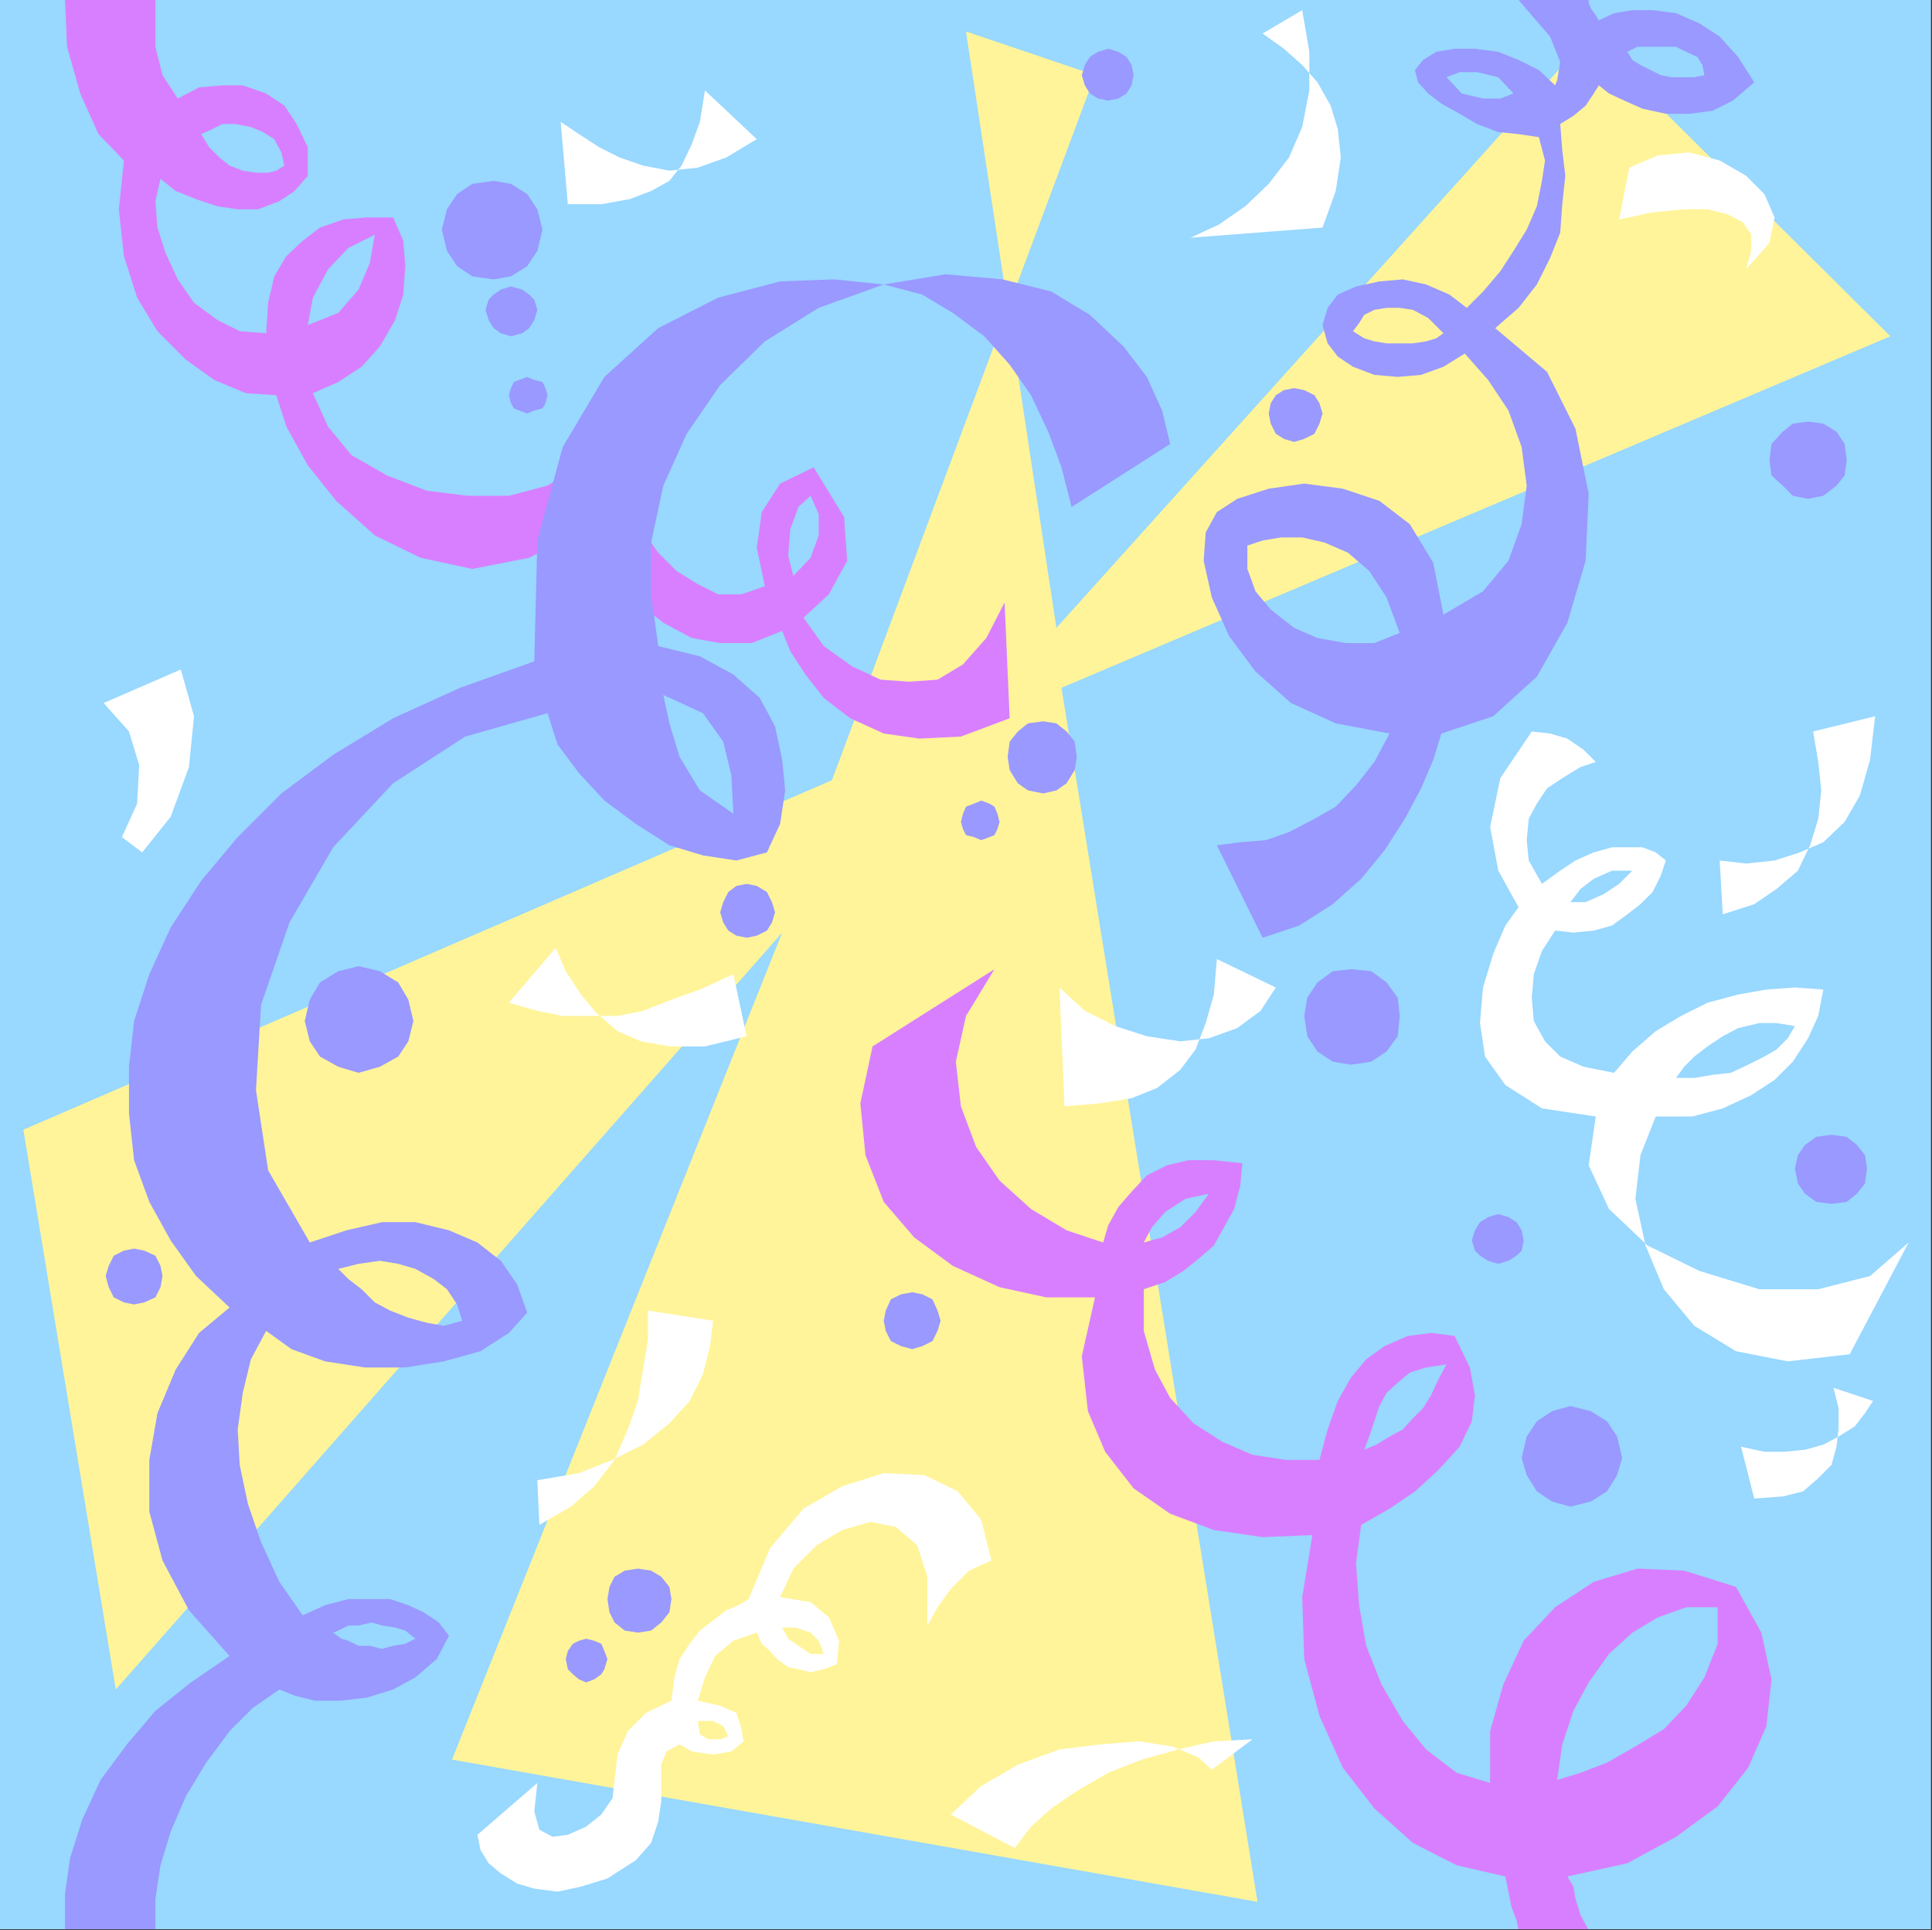 <?xml version="1.0" encoding="UTF-8" standalone="no"?>
<svg
   xmlns:ooo="http://xml.openoffice.org/svg/export"
   xmlns:dc="http://purl.org/dc/elements/1.1/"
   xmlns:cc="http://creativecommons.org/ns#"
   xmlns:rdf="http://www.w3.org/1999/02/22-rdf-syntax-ns#"
   xmlns:svg="http://www.w3.org/2000/svg"
   xmlns="http://www.w3.org/2000/svg"
   xmlns:sodipodi="http://sodipodi.sourceforge.net/DTD/sodipodi-0.dtd"
   xmlns:inkscape="http://www.inkscape.org/namespaces/inkscape"
   version="1.2"
   width="19.02mm"
   height="19mm"
   viewBox="0 0 1902 1900"
   preserveAspectRatio="xMidYMid"
   xml:space="preserve"
   id="svg143"
   sodipodi:docname="tparty1.svg"
   style="fill-rule:evenodd;stroke-width:28.222;stroke-linejoin:round"
   inkscape:version="0.92.5 (2060ec1f9f, 2020-04-08)"><rect x="0" y="0" width="1902" height="1900" fill="#333333" stroke="none"/><sodipodi:namedview
   pagecolor="#ffffff"
   bordercolor="#666666"
   borderopacity="1"
   objecttolerance="10"
   gridtolerance="10"
   guidetolerance="10"
   inkscape:pageopacity="0"
   inkscape:pageshadow="2"
   inkscape:window-width="664"
   inkscape:window-height="487"
   id="namedview145"
   showgrid="false"
   inkscape:zoom="0.2102413"
   inkscape:cx="35.943308"
   inkscape:cy="35.90551"
   inkscape:window-x="0"
   inkscape:window-y="0"
   inkscape:window-maximized="0"
   inkscape:current-layer="svg143" />
 <defs
   class="ClipPathGroup"
   id="defs8">
  <clipPath
   id="presentation_clip_path"
   clipPathUnits="userSpaceOnUse">
   <rect
   x="0"
   y="0"
   width="21000"
   height="29700"
   id="rect2" />
  </clipPath>
  <clipPath
   id="presentation_clip_path_shrink"
   clipPathUnits="userSpaceOnUse">
   <rect
   x="21"
   y="29"
   width="20958"
   height="29641"
   id="rect5" />
  </clipPath>
 </defs>
 <defs
   class="TextShapeIndex"
   id="defs12">
  <g
   ooo:slide="id1"
   ooo:id-list="id3"
   id="g10" />
 </defs>
 <defs
   class="EmbeddedBulletChars"
   id="defs44">
  <g
   id="bullet-char-template-57356"
   transform="matrix(4.8828125e-4,0,0,-4.8828125e-4,0,0)">
   <path
   d="M 580,1141 1163,571 580,0 -4,571 Z"
   id="path14"
   inkscape:connector-curvature="0" />
  </g>
  <g
   id="bullet-char-template-57354"
   transform="matrix(4.8828125e-4,0,0,-4.8828125e-4,0,0)">
   <path
   d="M 8,1128 H 1137 V 0 H 8 Z"
   id="path17"
   inkscape:connector-curvature="0" />
  </g>
  <g
   id="bullet-char-template-10146"
   transform="matrix(4.8828125e-4,0,0,-4.8828125e-4,0,0)">
   <path
   d="M 174,0 602,739 174,1481 1456,739 Z M 1358,739 309,1346 659,739 Z"
   id="path20"
   inkscape:connector-curvature="0" />
  </g>
  <g
   id="bullet-char-template-10132"
   transform="matrix(4.8828125e-4,0,0,-4.8828125e-4,0,0)">
   <path
   d="M 2015,739 1276,0 H 717 l 543,543 H 174 v 393 h 1086 l -543,545 h 557 z"
   id="path23"
   inkscape:connector-curvature="0" />
  </g>
  <g
   id="bullet-char-template-10007"
   transform="matrix(4.8828125e-4,0,0,-4.8828125e-4,0,0)">
   <path
   d="m 0,-2 c -7,16 -16,29 -25,39 l 381,530 c -94,256 -141,385 -141,387 0,25 13,38 40,38 9,0 21,-2 34,-5 21,4 42,12 65,25 l 27,-13 111,-251 280,301 64,-25 24,25 c 21,-10 41,-24 62,-43 C 886,937 835,863 770,784 769,783 710,716 594,584 L 774,223 c 0,-27 -21,-55 -63,-84 l 16,-20 C 717,90 699,76 672,76 641,76 570,178 457,381 L 164,-76 c -22,-34 -53,-51 -92,-51 -42,0 -63,17 -64,51 -7,9 -10,24 -10,44 0,9 1,19 2,30 z"
   id="path26"
   inkscape:connector-curvature="0" />
  </g>
  <g
   id="bullet-char-template-10004"
   transform="matrix(4.8828125e-4,0,0,-4.8828125e-4,0,0)">
   <path
   d="M 285,-33 C 182,-33 111,30 74,156 52,228 41,333 41,471 c 0,78 14,145 41,201 34,71 87,106 158,106 53,0 88,-31 106,-94 l 23,-176 c 8,-64 28,-97 59,-98 l 735,706 c 11,11 33,17 66,17 42,0 63,-15 63,-46 V 965 c 0,-36 -10,-64 -30,-84 L 442,47 C 390,-6 338,-33 285,-33 Z"
   id="path29"
   inkscape:connector-curvature="0" />
  </g>
  <g
   id="bullet-char-template-9679"
   transform="matrix(4.8828125e-4,0,0,-4.8828125e-4,0,0)">
   <path
   d="M 813,0 C 632,0 489,54 383,161 276,268 223,411 223,592 c 0,181 53,324 160,431 106,107 249,161 430,161 179,0 323,-54 432,-161 108,-107 162,-251 162,-431 0,-180 -54,-324 -162,-431 C 1136,54 992,0 813,0 Z"
   id="path32"
   inkscape:connector-curvature="0" />
  </g>
  <g
   id="bullet-char-template-8226"
   transform="matrix(4.8828125e-4,0,0,-4.8828125e-4,0,0)">
   <path
   d="m 346,457 c -73,0 -137,26 -191,78 -54,51 -81,114 -81,188 0,73 27,136 81,188 54,52 118,78 191,78 73,0 134,-26 185,-79 51,-51 77,-114 77,-187 0,-75 -25,-137 -76,-188 -50,-52 -112,-78 -186,-78 z"
   id="path35"
   inkscape:connector-curvature="0" />
  </g>
  <g
   id="bullet-char-template-8211"
   transform="matrix(4.8828125e-4,0,0,-4.8828125e-4,0,0)">
   <path
   d="M -4,459 H 1135 V 606 H -4 Z"
   id="path38"
   inkscape:connector-curvature="0" />
  </g>
  <g
   id="bullet-char-template-61548"
   transform="matrix(4.8828125e-4,0,0,-4.8828125e-4,0,0)">
   <path
   d="m 173,740 c 0,163 58,303 173,419 116,115 255,173 419,173 163,0 302,-58 418,-173 116,-116 174,-256 174,-419 0,-163 -58,-303 -174,-418 C 1067,206 928,148 765,148 601,148 462,206 346,322 231,437 173,577 173,740 Z"
   id="path41"
   inkscape:connector-curvature="0" />
  </g>
 </defs>
 <g
   id="g49"
   transform="translate(-9549,-13900)">
  <g
   id="id2"
   class="Master_Slide">
   <g
   id="bg-id2"
   class="Background" />
   <g
   id="bo-id2"
   class="BackgroundObjects" />
  </g>
 </g>
 <g
   class="SlideGroup"
   id="g141"
   transform="translate(-9549,-13900)">
  <g
   id="g139">
   <g
   id="container-id1">
    <g
   id="id1"
   class="Slide"
   clip-path="url(#presentation_clip_path)">
     <g
   class="Page"
   id="g135">
      <g
   class="Graphic"
   id="g133">
       <g
   id="id3">
        <rect
   class="BoundingBox"
   x="9549"
   y="13900"
   width="1902"
   height="1900"
   id="rect51"
   style="fill:none;stroke:none" />
        <defs
   id="defs56">
         <clipPath
   id="clip_path_1"
   clipPathUnits="userSpaceOnUse">
          <path
   d="m 9549,13900 h 1901 v 1899 H 9549 Z"
   id="path53"
   inkscape:connector-curvature="0" />
         </clipPath>
        </defs>
        <g
   clip-path="url(#clip_path_1)"
   id="g130">
         <path
   d="M 11451,15800 V 13900 H 9549 v 1900 z"
   id="path58"
   inkscape:connector-curvature="0"
   style="fill:#99d8ff;stroke:none" />
         <path
   d="m 9572,15012 796,-344 259,-694 -127,-43 89,587 524,-582 297,295 -816,346 193,1195 -793,-140 325,-814 -656,745 z"
   id="path60"
   inkscape:connector-curvature="0"
   style="fill:#fff499;stroke:none" />
         <path
   d="m 10350,14360 30,49 3,43 -18,33 -25,23 20,28 28,20 28,13 28,2 28,-2 25,-15 23,-26 18,-35 5,114 -48,18 -41,2 -35,-5 -33,-15 -26,-20 -18,-23 -15,-23 -8,-20 -30,12 h -31 l -28,-5 -28,-15 -25,-20 -20,-23 -18,-26 -10,-25 -59,30 -56,11 -51,-11 -45,-22 -38,-34 -28,-35 -21,-38 -10,-31 -30,-2 -31,-13 -28,-20 -28,-28 -20,-33 -13,-41 -5,-46 5,-48 -25,-26 -18,-40 -13,-46 -2,-46 h 89 v 20 26 l 7,28 15,23 21,-11 23,-2 h 20 l 23,8 18,12 12,18 11,23 v 28 l -23,-10 -3,-13 -7,-13 -11,-7 -12,-5 -16,-3 h -12 l -10,5 -11,5 8,13 10,10 10,8 13,5 13,2 h 12 l 8,-2 8,-5 23,10 -13,15 -15,10 -21,8 h -20 l -20,-3 -21,-7 -20,-8 -15,-12 -5,22 2,26 8,25 12,26 16,23 23,17 22,11 26,2 2,-30 6,-26 12,-20 16,-15 17,-13 23,-8 23,-2 h 26 l -18,17 -26,13 -20,21 -15,28 -5,27 30,-12 20,-23 11,-26 5,-28 18,-17 10,23 2,25 -2,28 -8,25 -15,26 -18,20 -23,15 -25,11 15,33 23,28 35,20 39,15 40,5 h 41 l 38,-10 33,-20 -2,-18 5,-15 5,-15 10,-13 13,-13 15,-8 15,-5 18,-2 -20,33 -13,5 -15,13 -8,17 -5,16 15,-8 13,-13 8,-15 5,-15 20,-33 2,33 -5,35 -12,34 -21,25 8,13 13,18 12,17 18,18 21,13 20,10 h 23 l 23,-8 -8,-38 5,-35 18,-28 33,-16 -3,28 -12,11 -8,22 -2,26 5,20 17,-18 8,-22 v -21 l -8,-18 z"
   id="path62"
   inkscape:connector-curvature="0"
   style="fill:#d87fff;stroke:none" />
         <path
   d="m 10772,15045 -2,22 -6,23 -10,18 -10,18 -15,13 -15,12 -18,11 -21,7 v 41 l 11,38 15,28 23,25 28,18 30,13 33,5 h 33 l 8,-30 10,-28 13,-23 15,-18 18,-13 23,-10 23,-3 23,3 -8,28 -20,3 -16,5 -12,10 -11,10 -7,13 -5,15 -5,15 -5,13 12,-5 13,-8 13,-7 10,-11 10,-10 8,-13 7,-15 8,-15 8,-28 15,31 5,27 -3,26 -12,25 -21,23 -23,21 -25,17 -28,16 -5,38 3,41 7,40 15,38 21,36 23,28 30,23 33,10 v -51 l 13,-46 20,-43 31,-33 38,-25 43,-13 46,2 51,16 -18,20 h -31 l -28,10 -25,15 -23,21 -20,28 -15,28 -11,33 -5,35 23,-7 26,-10 28,-16 28,-17 22,-23 18,-28 13,-33 v -36 l 18,-20 25,45 10,46 -5,46 -18,41 -30,38 -41,30 -48,26 -59,13 6,10 2,12 5,16 8,15 h -69 l -2,-10 -5,-13 -3,-15 -3,-15 -48,-11 -43,-22 -38,-34 -31,-40 -23,-51 -15,-56 -2,-61 10,-61 -49,2 -48,-7 -43,-16 -36,-25 -28,-36 -17,-40 -6,-54 13,-58 h -48 l -46,-10 -46,-21 -38,-28 -30,-35 -18,-46 -5,-51 12,-56 120,-76 -28,46 -10,45 5,44 15,40 23,33 31,28 35,21 36,12 5,-17 10,-18 13,-15 15,-16 20,-10 21,-5 h 25 l 28,3 -33,30 -23,5 -20,13 -13,15 -8,15 18,-5 18,-10 15,-15 13,-18 z"
   id="path64"
   inkscape:connector-curvature="0"
   style="fill:#d87fff;stroke:none" />
         <path
   d="m 10035,14175 17,-3 16,-10 10,-15 5,-21 -5,-20 -10,-15 -16,-10 -17,-3 -21,3 -15,10 -10,15 -5,20 5,21 10,15 15,10 z"
   id="path66"
   inkscape:connector-curvature="0"
   style="fill:#9999ff;stroke:none" />
         <path
   d="m 10052,14231 11,-3 7,-5 5,-8 3,-10 -3,-10 -5,-5 -7,-5 -11,-3 -10,3 -7,5 -5,5 -3,10 3,10 5,8 7,5 z"
   id="path68"
   inkscape:connector-curvature="0"
   style="fill:#9999ff;stroke:none" />
         <path
   d="m 10068,14307 7,-3 8,-2 3,-5 2,-8 -2,-7 -3,-6 -8,-2 -7,-3 -8,3 -5,2 -3,6 -2,7 2,8 3,5 5,2 z"
   id="path70"
   inkscape:connector-curvature="0"
   style="fill:#9999ff;stroke:none" />
         <path
   d="m 9991,15510 -10,-13 -15,-10 -15,-7 -18,-6 h -20 -21 l -23,6 -22,10 -23,-33 -18,-39 -13,-38 -8,-38 -2,-35 5,-36 8,-33 15,-28 25,18 33,12 39,6 h 40 l 38,-6 36,-10 28,-18 18,-20 -64,8 -18,5 -17,-3 -18,-5 -18,-7 -15,-8 -13,-13 -13,-10 -10,-10 20,-5 21,-3 18,3 17,5 18,10 13,10 10,15 5,16 64,-8 -10,-28 -16,-23 -23,-18 -28,-12 -33,-8 h -33 l -35,8 -36,12 -41,-71 -12,-79 5,-84 28,-81 43,-74 59,-63 71,-46 81,-23 10,31 21,28 25,27 31,23 33,21 33,10 33,5 30,-8 -33,-38 -33,-23 -20,-33 -10,-33 -6,-28 39,18 20,28 8,33 2,38 33,38 13,-28 5,-33 -3,-30 -7,-33 -15,-28 -26,-23 -33,-18 -41,-10 -7,-51 v -51 l 12,-56 23,-51 33,-48 44,-43 53,-33 64,-23 61,-10 56,5 48,12 38,23 33,31 23,30 15,33 8,33 -97,62 -10,-39 -13,-35 -17,-36 -21,-30 -25,-28 -31,-23 -30,-18 -38,-10 -49,-5 -53,2 -61,16 -59,30 -53,48 -41,69 -25,92 -3,119 -73,26 -66,30 -59,36 -51,38 -43,43 -36,43 -30,46 -21,46 -15,46 -5,45 v 46 l 5,46 15,41 21,38 25,35 33,31 -30,25 -23,36 -18,43 -8,46 v 51 l 13,48 26,49 40,45 -38,26 -35,28 -28,33 -26,35 -18,39 -12,38 -5,35 v 36 h 89 v -31 l 5,-33 10,-33 15,-35 20,-33 23,-31 23,-23 26,-18 15,6 20,5 h 26 l 25,-3 26,-8 22,-12 21,-18 12,-23 -33,3 -10,5 -12,2 -11,3 -12,-3 h -11 l -10,-5 -7,-2 -8,-6 5,-2 10,-5 h 10 l 13,-3 10,3 13,2 10,3 10,8 z"
   id="path72"
   inkscape:connector-curvature="0"
   style="fill:#9999ff;stroke:none" />
         <path
   d="m 9681,15184 10,-2 11,-5 5,-10 2,-11 -2,-10 -5,-10 -11,-5 -10,-2 -10,2 -10,5 -5,10 -3,10 3,11 5,10 10,5 z"
   id="path74"
   inkscape:connector-curvature="0"
   style="fill:#9999ff;stroke:none" />
         <path
   d="m 9902,14956 21,-6 18,-10 10,-15 5,-20 -5,-21 -10,-17 -18,-11 -21,-5 -20,5 -18,11 -10,17 -5,21 5,20 10,15 18,10 z"
   id="path76"
   inkscape:connector-curvature="0"
   style="fill:#9999ff;stroke:none" />
         <path
   d="m 10284,14823 10,-2 10,-5 5,-8 3,-10 -3,-10 -5,-10 -10,-6 -10,-2 -10,2 -8,6 -5,10 -3,10 3,10 5,8 8,5 z"
   id="path78"
   inkscape:connector-curvature="0"
   style="fill:#9999ff;stroke:none" />
         <path
   d="m 10447,15228 10,-3 10,-5 5,-10 3,-10 -3,-10 -5,-11 -10,-5 -10,-2 -11,2 -10,5 -5,11 -2,10 2,10 5,10 10,5 z"
   id="path80"
   inkscape:connector-curvature="0"
   style="fill:#9999ff;stroke:none" />
         <path
   d="m 10177,15507 13,-2 10,-8 8,-10 2,-13 -2,-12 -8,-10 -10,-6 -13,-2 -13,2 -10,6 -5,10 -2,12 2,13 5,10 10,8 z"
   id="path82"
   inkscape:connector-curvature="0"
   style="fill:#9999ff;stroke:none" />
         <path
   d="m 10126,15556 8,-3 7,-5 3,-5 3,-10 -3,-8 -3,-7 -7,-3 -8,-2 -7,2 -6,3 -5,7 -2,8 2,10 5,5 6,5 z"
   id="path84"
   inkscape:connector-curvature="0"
   style="fill:#9999ff;stroke:none" />
         <path
   d="m 10515,14727 8,-3 5,-2 3,-6 2,-7 -2,-8 -3,-7 -5,-3 -8,-3 -7,3 -8,3 -3,7 -2,8 2,7 3,6 8,2 z"
   id="path86"
   inkscape:connector-curvature="0"
   style="fill:#9999ff;stroke:none" />
         <path
   d="m 10576,14681 13,-3 10,-7 8,-13 2,-13 -2,-15 -8,-10 -10,-8 -13,-2 -15,2 -10,8 -8,10 -2,15 2,13 8,13 10,7 z"
   id="path88"
   inkscape:connector-curvature="0"
   style="fill:#9999ff;stroke:none" />
         <path
   d="m 10879,14948 20,-3 15,-10 11,-15 2,-20 -2,-18 -11,-15 -15,-11 -20,-2 -18,2 -15,11 -10,15 -3,18 3,20 10,15 15,10 z"
   id="path90"
   inkscape:connector-curvature="0"
   style="fill:#9999ff;stroke:none" />
         <path
   d="m 11024,15144 10,-3 8,-5 5,-5 2,-10 -2,-10 -5,-8 -8,-5 -10,-3 -10,3 -8,5 -5,8 -3,10 3,10 5,5 8,5 z"
   id="path92"
   inkscape:connector-curvature="0"
   style="fill:#9999ff;stroke:none" />
         <path
   d="m 11095,15383 20,-5 16,-10 10,-16 5,-17 -5,-21 -10,-15 -16,-10 -20,-5 -18,5 -15,10 -10,15 -5,21 5,17 10,16 15,10 z"
   id="path94"
   inkscape:connector-curvature="0"
   style="fill:#9999ff;stroke:none" />
         <path
   d="m 11352,15085 15,-2 10,-8 8,-10 2,-15 -2,-13 -8,-10 -10,-8 -15,-2 -15,2 -11,8 -7,10 -3,13 3,15 7,10 11,8 z"
   id="path96"
   inkscape:connector-curvature="0"
   style="fill:#9999ff;stroke:none" />
         <path
   d="m 11329,14391 15,-3 13,-10 8,-10 2,-15 -2,-16 -8,-12 -13,-8 -15,-2 -15,2 -10,8 -11,12 -2,16 2,15 11,10 10,10 z"
   id="path98"
   inkscape:connector-curvature="0"
   style="fill:#9999ff;stroke:none" />
         <path
   d="m 10823,14335 10,-3 10,-5 5,-10 3,-10 -3,-10 -5,-8 -10,-5 -10,-2 -10,2 -8,5 -5,8 -2,10 2,10 5,10 8,5 z"
   id="path100"
   inkscape:connector-curvature="0"
   style="fill:#9999ff;stroke:none" />
         <path
   d="m 10640,13999 10,-2 8,-5 5,-8 2,-10 -2,-10 -5,-8 -8,-5 -10,-3 -10,3 -8,5 -5,8 -3,10 3,10 5,8 8,5 z"
   id="path102"
   inkscape:connector-curvature="0"
   style="fill:#9999ff;stroke:none" />
         <path
   d="m 11276,13981 -16,-25 -18,-20 -20,-13 -23,-10 -23,-3 h -20 l -18,3 -15,7 -3,-5 -5,-7 -2,-5 v -3 h -69 l 31,36 10,25 -3,18 -2,5 -16,-15 -20,-10 -20,-8 -23,-3 h -20 l -18,3 -13,8 -8,10 31,7 13,-5 h 17 l 21,5 15,16 -13,5 h -17 l -21,-5 -15,-16 -31,-7 3,12 10,11 13,10 18,10 17,10 21,8 20,2 20,3 6,23 -3,20 -5,25 -10,23 -13,21 -13,20 -17,20 -16,16 -17,-13 -23,-10 -23,-5 -23,2 -23,5 -18,8 -10,13 -5,17 30,6 6,-8 5,-8 10,-5 12,-2 h 13 l 13,2 15,8 15,15 -7,5 -10,3 -13,2 h -13 -13 l -12,-2 -10,-3 -11,-7 -30,-6 5,18 10,13 15,10 21,8 23,2 23,-2 22,-8 21,-13 23,26 20,30 13,36 5,38 -5,38 -13,36 -25,30 -39,23 -10,-51 -23,-38 -30,-23 -36,-12 -38,-5 -35,5 -31,10 -20,13 30,33 15,-5 18,-3 h 21 l 22,5 23,10 21,18 17,26 13,35 -25,10 h -28 l -28,-5 -23,-10 -23,-18 -15,-18 -8,-22 v -23 l -30,-33 -11,20 -2,28 8,36 17,38 26,35 35,31 44,20 53,10 -15,28 -18,23 -20,21 -21,12 -25,13 -23,8 -25,2 -23,3 45,91 36,-12 33,-21 28,-25 23,-28 20,-31 16,-30 12,-28 8,-26 51,-17 43,-39 30,-53 18,-61 3,-66 -13,-64 -28,-56 -51,-43 23,-20 18,-23 13,-26 10,-25 2,-28 3,-28 -3,-25 -2,-26 13,-8 12,-10 8,-12 5,-8 10,8 15,7 18,8 23,5 h 23 l 23,-3 20,-10 21,-18 -49,-7 -10,2 h -10 -13 l -10,-2 -10,-5 -10,-5 -8,-5 -5,-8 10,-5 h 13 13 12 l 10,5 11,5 5,8 2,10 z"
   id="path104"
   inkscape:connector-curvature="0"
   style="fill:#9999ff;stroke:none" />
         <path
   d="m 11242,14747 26,3 28,-3 25,-8 23,-10 21,-20 15,-26 10,-35 5,-43 -61,15 5,30 3,28 -3,28 -8,26 -12,25 -21,18 -22,15 -31,10 z"
   id="path106"
   inkscape:connector-curvature="0"
   style="fill:#ffffff;stroke:none" />
         <path
   d="m 10101,14020 18,12 20,13 20,10 23,8 26,5 28,-3 28,-10 30,-18 -51,-48 -5,31 -8,22 -10,21 -12,15 -18,10 -21,8 -28,5 h -33 z"
   id="path108"
   inkscape:connector-curvature="0"
   style="fill:#ffffff;stroke:none" />
         <path
   d="m 10792,13933 21,15 18,16 15,17 13,23 7,23 3,28 -5,33 -13,36 -130,10 28,-13 26,-18 23,-22 20,-26 13,-30 7,-36 v -38 l -7,-41 z"
   id="path110"
   inkscape:connector-curvature="0"
   style="fill:#ffffff;stroke:none" />
         <path
   d="m 11153,14065 28,-12 31,-3 30,8 26,15 18,18 10,23 -5,25 -23,26 5,-18 v -16 l -8,-12 -15,-8 -20,-5 h -23 l -31,3 -33,7 z"
   id="path112"
   inkscape:connector-curvature="0"
   style="fill:#ffffff;stroke:none" />
         <path
   d="m 10592,14872 25,23 30,15 31,10 33,5 28,-3 28,-10 23,-17 15,-23 -58,-28 -3,35 -8,28 -10,26 -15,20 -23,18 -25,10 -31,5 -35,3 z"
   id="path114"
   inkscape:connector-curvature="0"
   style="fill:#ffffff;stroke:none" />
         <path
   d="m 11263,15324 23,5 h 20 l 20,-2 18,-5 15,-8 16,-10 10,-13 8,-12 -39,-13 5,20 v 21 l -2,17 -5,18 -13,13 -15,13 -20,5 -28,2 z"
   id="path116"
   inkscape:connector-curvature="0"
   style="fill:#ffffff;stroke:none" />
         <path
   d="m 10485,15686 30,-28 36,-21 41,-15 40,-5 38,-3 33,5 26,11 13,12 40,-30 -38,2 -35,8 -36,10 -33,13 -31,18 -25,17 -20,18 -16,21 z"
   id="path118"
   inkscape:connector-curvature="0"
   style="fill:#ffffff;stroke:none" />
         <path
   d="m 10078,15357 41,-7 33,-13 30,-15 26,-21 20,-22 13,-26 7,-28 3,-25 -64,-10 v 28 l -5,30 -5,31 -10,28 -13,30 -20,26 -23,20 -31,18 z"
   id="path120"
   inkscape:connector-curvature="0"
   style="fill:#ffffff;stroke:none" />
         <path
   d="m 10096,14833 10,23 15,23 15,18 21,18 23,10 28,5 h 35 l 41,-10 -13,-61 -33,15 -28,10 -28,11 -25,5 h -28 -26 l -25,-5 -28,-8 z"
   id="path122"
   inkscape:connector-curvature="0"
   style="fill:#ffffff;stroke:none" />
         <path
   d="m 9651,14592 76,-33 13,46 -5,50 -18,49 -28,35 -20,-15 15,-33 2,-38 -10,-33 z"
   id="path124"
   inkscape:connector-curvature="0"
   style="fill:#ffffff;stroke:none" />
         <path
   d="m 10373,15538 -13,5 -13,3 -12,-3 -10,-2 -11,-8 -7,-8 -8,-7 -5,-11 -23,8 -18,15 -10,21 -7,23 22,5 16,7 5,16 2,12 -15,-5 -5,-10 -10,-5 h -8 -7 l 2,13 8,5 h 12 l 8,-3 15,5 -12,10 -18,3 -21,-3 -12,-7 -13,7 -5,13 v 15 21 l -3,20 -7,21 -15,17 -28,18 -26,8 -23,5 -23,-3 -17,-5 -16,-10 -12,-10 -8,-13 -3,-15 59,-51 -3,28 5,18 13,7 15,-2 18,-8 15,-12 11,-16 2,-18 3,-25 10,-23 18,-18 25,-12 3,-23 5,-18 10,-15 10,-13 13,-10 13,-10 12,-5 10,-6 21,-50 33,-39 38,-22 41,-13 40,2 33,16 23,28 10,40 -22,10 -18,18 -13,18 -10,18 v -48 l -10,-31 -21,-18 -25,-5 -28,8 -25,15 -23,23 -13,28 30,5 18,15 10,23 -2,23 -13,-10 -5,-13 -8,-8 -15,-5 h -13 l 6,11 10,7 12,8 h 13 z"
   id="path126"
   inkscape:connector-curvature="0"
   style="fill:#ffffff;stroke:none" />
         <path
   d="m 11344,14874 -5,26 -10,22 -15,23 -18,18 -23,15 -28,13 -30,8 h -36 l -15,38 -5,43 10,46 18,43 30,36 41,25 51,10 61,-7 58,-110 -38,33 -51,13 h -58 l -59,-18 -51,-25 -38,-36 -20,-43 7,-48 -53,-8 -36,-23 -20,-28 -5,-33 3,-35 10,-33 12,-28 13,-18 -20,-36 -8,-43 10,-48 31,-46 18,2 17,5 16,11 12,12 -15,5 -18,11 -15,10 -10,15 -8,15 -2,21 2,20 13,23 18,-13 15,-10 18,-8 18,-5 h 15 15 l 13,5 10,8 -33,10 h -20 l -18,8 -13,10 -10,13 h 15 l 18,-8 15,-10 13,-13 33,-10 -5,15 -8,16 -12,12 -13,10 -15,11 -18,5 -20,2 -18,-2 -13,20 -8,23 -2,23 2,23 11,20 15,15 23,10 30,6 18,-21 23,-20 25,-15 26,-13 30,-8 28,-5 28,-2 28,2 -28,36 -18,-3 h -17 l -21,5 -15,8 -15,10 -13,10 -10,10 -8,11 h 18 l 18,-3 18,-2 17,-8 16,-8 12,-7 11,-11 7,-12 z"
   id="path128"
   inkscape:connector-curvature="0"
   style="fill:#ffffff;stroke:none" />
        </g>
       </g>
      </g>
     </g>
    </g>
   </g>
  </g>
 </g>
</svg>